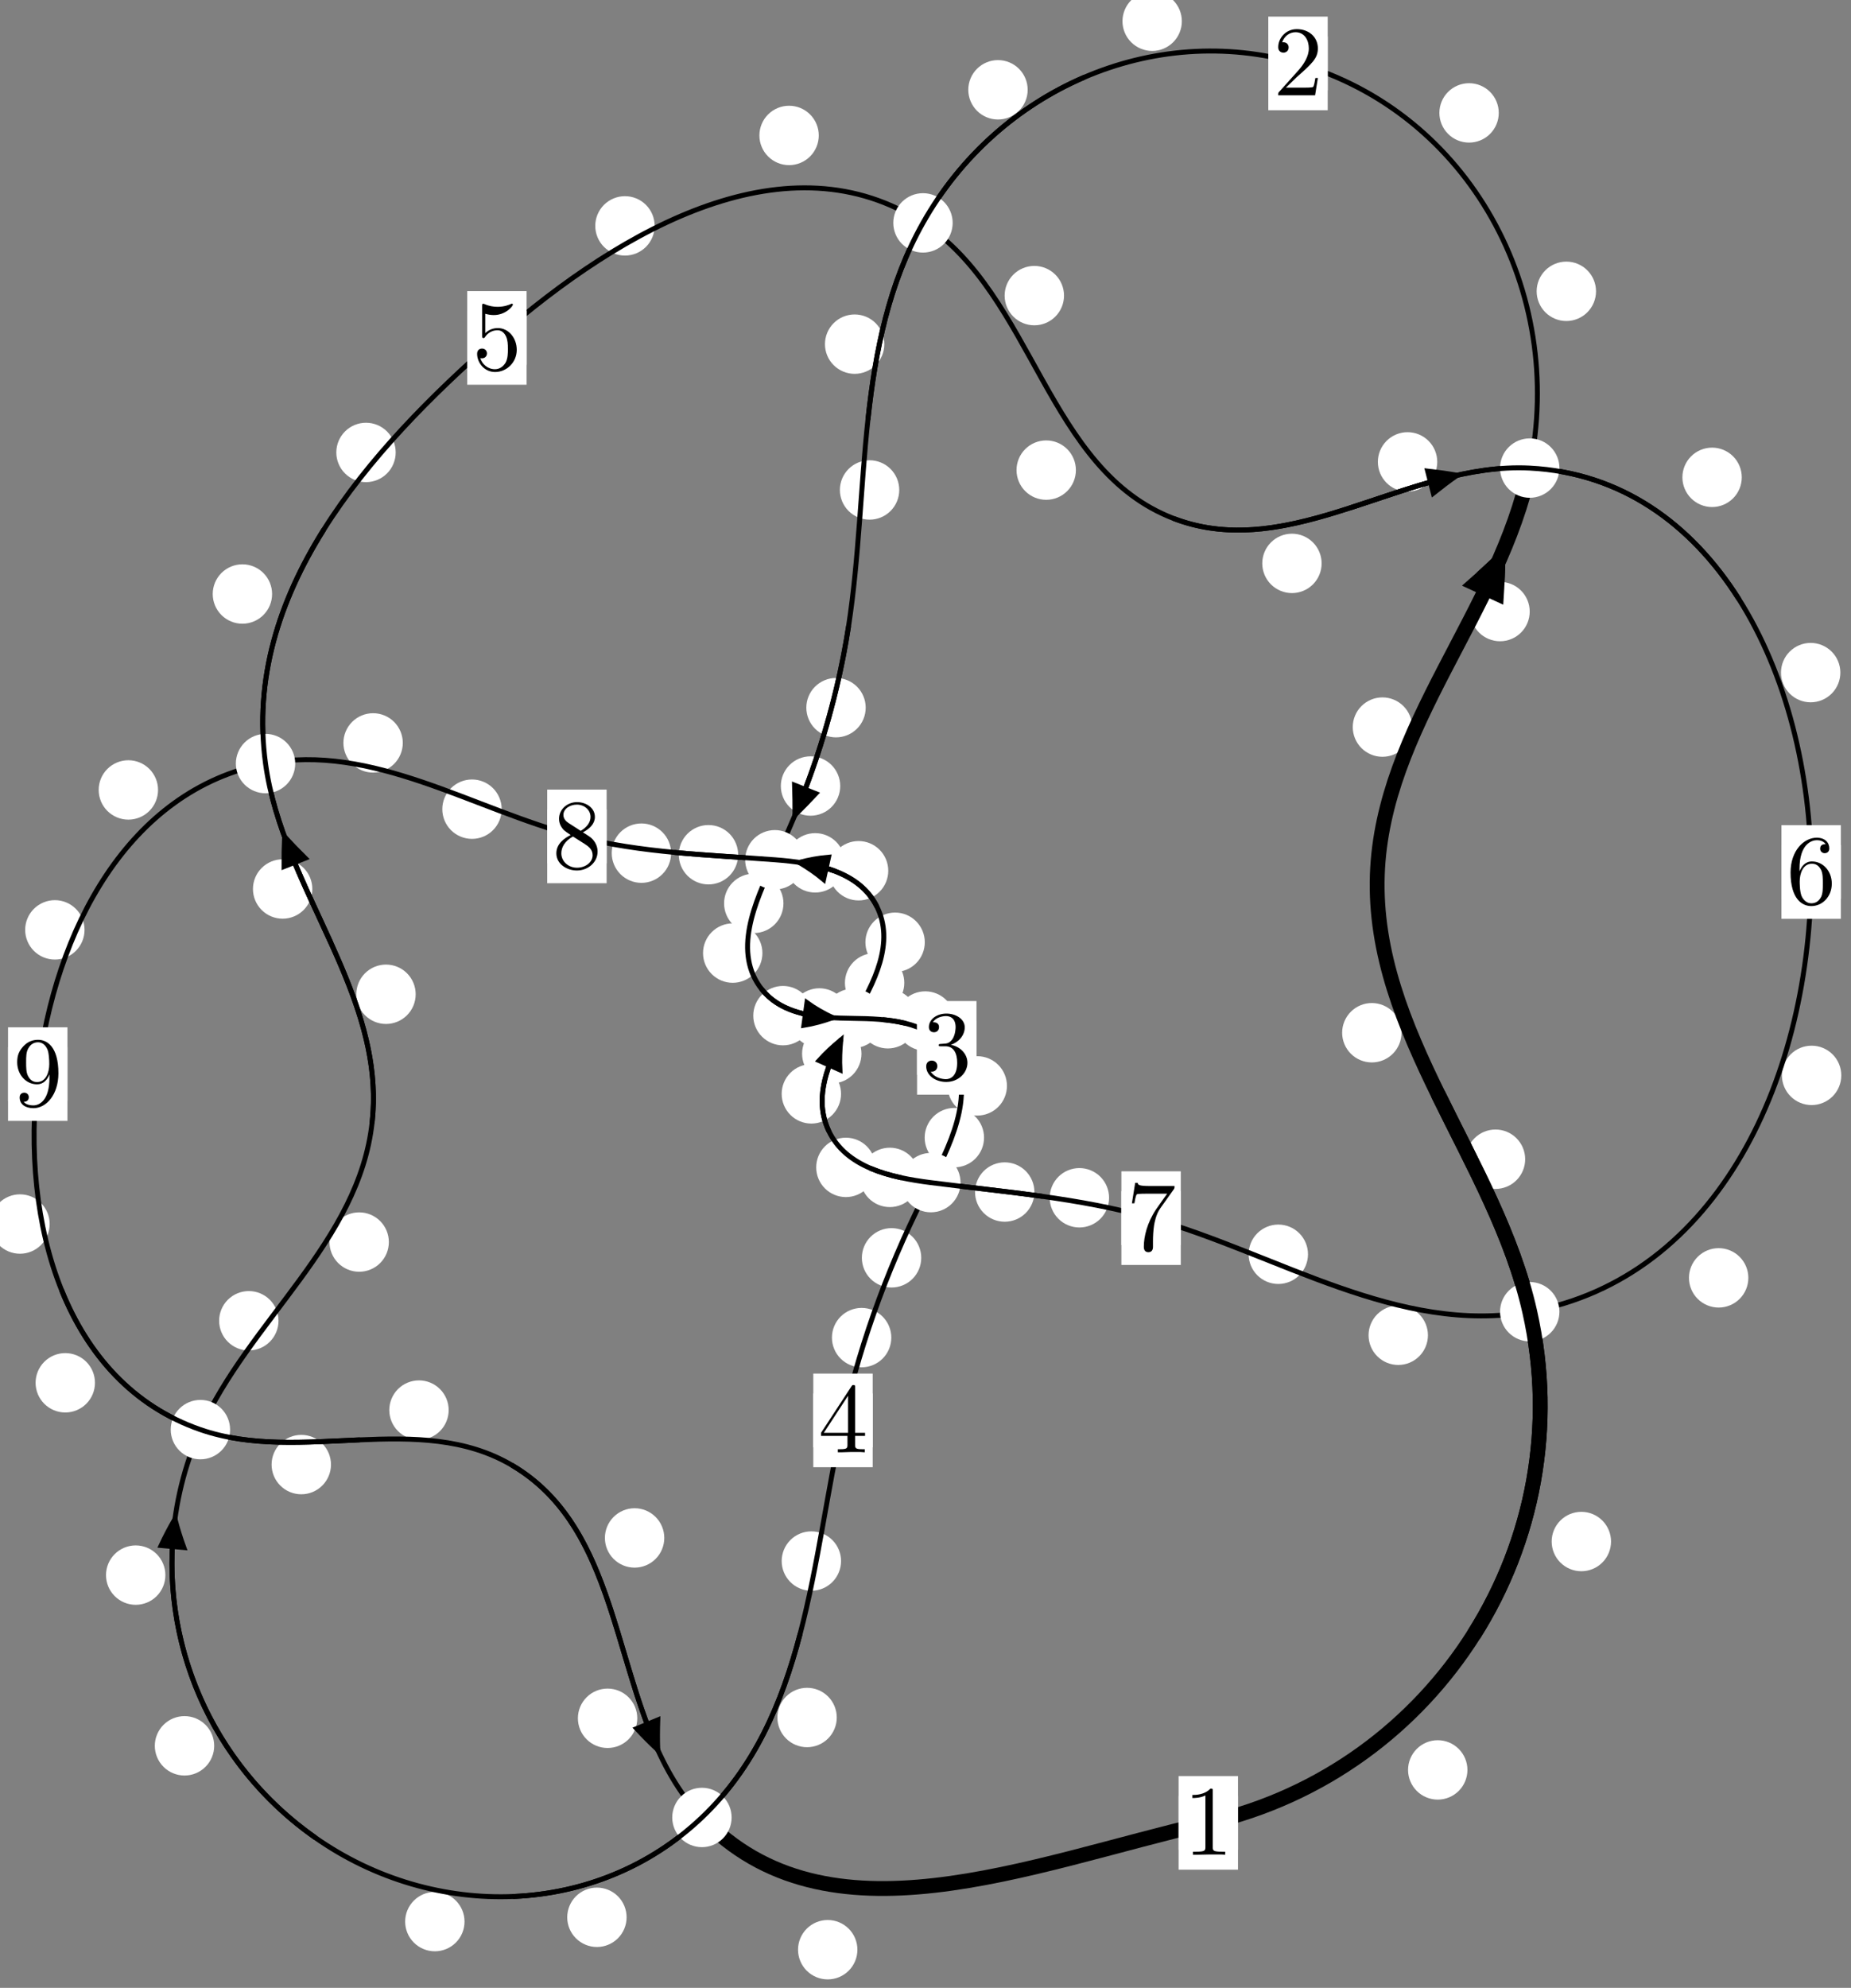 <?xml version="1.0"?>
<!-- Created by MetaPost 1.999 on 2021.07.06:0001 -->
<svg version="1.1" xmlns="http://www.w3.org/2000/svg" xmlns:xlink="http://www.w3.org/1999/xlink" width="186.342" height="200.044" viewBox="0 0 186.342 200.044">
<rect x="0" y="0" width="186.342" height="200.044" fill="#808080" stroke="none"/>
<!-- Original BoundingBox: -154.977203 -67.191620 31.365128 132.851944 -->
  <defs>
    <g transform="scale(0.01,0.01)" id="GLYPHcmr10_49">
      <path style="fill-rule: evenodd;" d="M294 -640C294 -664,294 -666,271 -666C209 -602,121 -602,89 -602L89 -571C109 -571,168 -571,220 -597L220 -79C220 -43,217 -31,127 -31L95 -31L95 -0L257 -0L130 -3L217 -3L257 -3L297 -3L384 -3L419 -0L419 -31L387 -31C297 -31,294 -42,294 -79"></path>
    </g>
    <g transform="scale(0.01,0.01)" id="GLYPHcmr10_50">
      <path style="fill-rule: evenodd;" d="M127 -77L233 -180C389 -318,449 -372,449 -472C449 -586,359 -666,237 -666C124 -666,50 -574,50 -485C50 -429,100 -429,103 -429C120 -429,155 -441,155 -482C155 -508,137 -534,102 -534C94 -534,92 -534,89 -533C112 -598,166 -635,224 -635C315 -635,358 -554,358 -472C358 -392,308 -313,253 -251L61 -37C50 -26,50 -24,50 -0L421 -0L449 -174L424 -174C419 -144,412 -100,402 -85C395 -77,329 -77,307 -77"></path>
    </g>
    <g transform="scale(0.01,0.01)" id="GLYPHcmr10_51">
      <path style="fill-rule: evenodd;" d="M290 -352C372 -379,430 -449,430 -528C430 -610,342 -666,246 -666C145 -666,69 -606,69 -530C69 -497,91 -478,120 -478C151 -478,171 -500,171 -529C171 -579,124 -579,109 -579C140 -628,206 -641,242 -641C283 -641,338 -619,338 -529C338 -517,336 -459,310 -415C280 -367,246 -364,221 -363C213 -362,189 -360,182 -360C174 -359,167 -358,167 -348C167 -337,174 -337,191 -337L235 -337C317 -337,354 -269,354 -171C354 -35,285 -6,241 -6C198 -6,123 -23,88 -82C123 -77,154 -99,154 -137C154 -173,127 -193,98 -193C74 -193,42 -179,42 -135C42 -44,135 22,244 22C366 22,457 -69,457 -171C457 -253,394 -331,290 -352"></path>
    </g>
    <g transform="scale(0.01,0.01)" id="GLYPHcmr10_52">
      <path style="fill-rule: evenodd;" d="M294 -165L294 -78C294 -42,292 -31,218 -31L197 -31L197 -0L332 -0L238 -3L290 -3L332 -3L374 -3L427 -3L468 -0L468 -31L447 -31C373 -31,371 -42,371 -78L371 -165L471 -165L471 -196L371 -196L371 -651C371 -671,371 -677,355 -677C346 -677,343 -677,335 -665L28 -196L28 -165M300 -196L56 -196L300 -569"></path>
    </g>
    <g transform="scale(0.01,0.01)" id="GLYPHcmr10_53">
      <path style="fill-rule: evenodd;" d="M449 -201C449 -320,367 -420,259 -420C211 -420,168 -404,132 -369L132 -564C152 -558,185 -551,217 -551C340 -551,410 -642,410 -655C410 -661,407 -666,400 -666C399 -666,397 -666,392 -663C372 -654,323 -634,256 -634C216 -634,170 -641,123 -662C115 -665,113 -665,111 -665C101 -665,101 -657,101 -641L101 -345C101 -327,101 -319,115 -319C122 -319,124 -322,128 -328C139 -344,176 -398,257 -398C309 -398,334 -352,342 -334C358 -297,360 -258,360 -208C360 -173,360 -113,336 -71C312 -32,275 -6,229 -6C156 -6,99 -59,82 -118C85 -117,88 -116,99 -116C132 -116,149 -141,149 -165C149 -189,132 -214,99 -214C85 -214,50 -207,50 -161C50 -75,119 22,231 22C347 22,449 -74,449 -201"></path>
    </g>
    <g transform="scale(0.01,0.01)" id="GLYPHcmr10_54">
      <path style="fill-rule: evenodd;" d="M132 -328L132 -352C132 -605,256 -641,307 -641C331 -641,373 -635,395 -601C380 -601,340 -601,340 -556C340 -525,364 -510,386 -510C402 -510,432 -519,432 -558C432 -618,388 -666,305 -666C177 -666,42 -537,42 -316C42 -49,158 22,251 22C362 22,457 -72,457 -204C457 -331,368 -427,257 -427C189 -427,152 -376,132 -328M251 -6C188 -6,158 -66,152 -81C134 -128,134 -208,134 -226C134 -304,166 -404,256 -404C272 -404,318 -404,349 -342C367 -305,367 -254,367 -205C367 -157,367 -107,350 -71C320 -11,274 -6,251 -6"></path>
    </g>
    <g transform="scale(0.01,0.01)" id="GLYPHcmr10_55">
      <path style="fill-rule: evenodd;" d="M476 -609C485 -621,485 -623,485 -644L242 -644C120 -644,118 -657,114 -676L89 -676L56 -470L81 -470C84 -486,93 -549,106 -561C113 -567,191 -567,204 -567L411 -567C400 -551,321 -442,299 -409C209 -274,176 -135,176 -33C176 -23,176 22,222 22C268 22,268 -23,268 -33L268 -84C268 -139,271 -194,279 -248C283 -271,297 -357,341 -419"></path>
    </g>
    <g transform="scale(0.01,0.01)" id="GLYPHcmr10_56">
      <path style="fill-rule: evenodd;" d="M163 -457C117 -487,113 -521,113 -538C113 -599,178 -641,249 -641C322 -641,386 -589,386 -517C386 -460,347 -412,287 -377M309 -362C381 -399,430 -451,430 -517C430 -609,341 -666,250 -666C150 -666,69 -592,69 -499C69 -481,71 -436,113 -389C124 -377,161 -352,186 -335C128 -306,42 -250,42 -151C42 -45,144 22,249 22C362 22,457 -61,457 -168C457 -204,446 -249,408 -291C389 -312,373 -322,309 -362M209 -320L332 -242C360 -223,407 -193,407 -132C407 -58,332 -6,250 -6C164 -6,92 -68,92 -151C92 -209,124 -273,209 -320"></path>
    </g>
    <g transform="scale(0.01,0.01)" id="GLYPHcmr10_57">
      <path style="fill-rule: evenodd;" d="M367 -318L367 -286C367 -52,263 -6,205 -6C188 -6,134 -8,107 -42C151 -42,159 -71,159 -88C159 -119,135 -134,113 -134C97 -134,67 -125,67 -86C67 -19,121 22,206 22C335 22,457 -114,457 -329C457 -598,342 -666,253 -666C198 -666,149 -648,106 -603C65 -558,42 -516,42 -441C42 -316,130 -218,242 -218C303 -218,344 -260,367 -318M243 -241C227 -241,181 -241,150 -304C132 -341,132 -391,132 -440C132 -494,132 -541,153 -578C180 -628,218 -641,253 -641C299 -641,332 -607,349 -562C361 -530,365 -467,365 -421C365 -338,331 -241,243 -241"></path>
    </g>
  </defs>
  <path d="M147.728 178.111C147.728 177.318,147.413 176.558,146.852 175.997C146.292 175.437,145.532 175.122,144.739 175.122C143.946 175.122,143.186 175.437,142.626 175.997C142.065 176.558,141.75 177.318,141.75 178.111C141.75 178.903,142.065 179.663,142.626 180.224C143.186 180.784,143.946 181.099,144.739 181.099C145.532 181.099,146.292 180.784,146.852 180.224C147.413 179.663,147.728 178.903,147.728 178.111Z" style="fill: rgb(100%,100%,100%);stroke: none;"></path>
  <path d="M124.63 183.439C124.63 182.647,124.315 181.887,123.754 181.326C123.194 180.766,122.434 180.451,121.641 180.451C120.848 180.451,120.088 180.766,119.528 181.326C118.967 181.887,118.652 182.647,118.652 183.439C118.652 184.232,118.967 184.992,119.528 185.553C120.088 186.113,120.848 186.428,121.641 186.428C122.434 186.428,123.194 186.113,123.754 185.553C124.315 184.992,124.63 184.232,124.63 183.439Z" style="fill: rgb(100%,100%,100%);stroke: none;"></path>
  <path d="M153.541 116.655C153.541 115.863,153.226 115.102,152.665 114.542C152.105 113.981,151.345 113.667,150.552 113.667C149.759 113.667,148.999 113.981,148.439 114.542C147.878 115.102,147.563 115.863,147.563 116.655C147.563 117.448,147.878 118.208,148.439 118.769C148.999 119.329,149.759 119.644,150.552 119.644C151.345 119.644,152.105 119.329,152.665 118.769C153.226 118.208,153.541 117.448,153.541 116.655Z" style="fill: rgb(100%,100%,100%);stroke: none;"></path>
  <path d="M162.185 155.128C162.185 154.335,161.87 153.575,161.31 153.015C160.749 152.454,159.989 152.139,159.197 152.139C158.404 152.139,157.644 152.454,157.083 153.015C156.523 153.575,156.208 154.335,156.208 155.128C156.208 155.921,156.523 156.681,157.083 157.241C157.644 157.802,158.404 158.117,159.197 158.117C159.989 158.117,160.749 157.802,161.31 157.241C161.87 156.681,162.185 155.921,162.185 155.128Z" style="fill: rgb(100%,100%,100%);stroke: none;"></path>
  <path d="M142.16 73.168C142.16 72.376,141.845 71.616,141.285 71.055C140.724 70.495,139.964 70.18,139.171 70.18C138.379 70.18,137.619 70.495,137.058 71.055C136.498 71.616,136.183 72.376,136.183 73.168C136.183 73.961,136.498 74.721,137.058 75.282C137.619 75.842,138.379 76.157,139.171 76.157C139.964 76.157,140.724 75.842,141.285 75.282C141.845 74.721,142.16 73.961,142.16 73.168Z" style="fill: rgb(100%,100%,100%);stroke: none;"></path>
  <path d="M141.093 103.926C141.093 103.134,140.778 102.374,140.217 101.813C139.657 101.253,138.897 100.938,138.104 100.938C137.311 100.938,136.551 101.253,135.991 101.813C135.43 102.374,135.115 103.134,135.115 103.926C135.115 104.719,135.43 105.479,135.991 106.04C136.551 106.6,137.311 106.915,138.104 106.915C138.897 106.915,139.657 106.6,140.217 106.04C140.778 105.479,141.093 104.719,141.093 103.926Z" style="fill: rgb(100%,100%,100%);stroke: none;"></path>
  <path d="M160.673 29.316C160.673 28.523,160.358 27.763,159.798 27.203C159.238 26.642,158.477 26.327,157.685 26.327C156.892 26.327,156.132 26.642,155.571 27.203C155.011 27.763,154.696 28.523,154.696 29.316C154.696 30.109,155.011 30.869,155.571 31.429C156.132 31.99,156.892 32.305,157.685 32.305C158.477 32.305,159.238 31.99,159.798 31.429C160.358 30.869,160.673 30.109,160.673 29.316Z" style="fill: rgb(100%,100%,100%);stroke: none;"></path>
  <path d="M153.998 61.542C153.998 60.749,153.683 59.989,153.123 59.429C152.562 58.868,151.802 58.553,151.009 58.553C150.217 58.553,149.456 58.868,148.896 59.429C148.336 59.989,148.021 60.749,148.021 61.542C148.021 62.335,148.336 63.095,148.896 63.655C149.456 64.216,150.217 64.531,151.009 64.531C151.802 64.531,152.562 64.216,153.123 63.655C153.683 63.095,153.998 62.335,153.998 61.542Z" style="fill: rgb(100%,100%,100%);stroke: none;"></path>
  <path d="M118.978 2.137C118.978 1.344,118.663 0.584,118.103 0.023C117.542 -0.537,116.782 -0.852,115.989 -0.852C115.197 -0.852,114.437 -0.537,113.876 0.023C113.316 0.584,113.001 1.344,113.001 2.137C113.001 2.929,113.316 3.69,113.876 4.25C114.437 4.811,115.197 5.126,115.989 5.126C116.782 5.126,117.542 4.811,118.103 4.25C118.663 3.69,118.978 2.929,118.978 2.137Z" style="fill: rgb(100%,100%,100%);stroke: none;"></path>
  <path d="M150.882 11.362C150.882 10.569,150.567 9.809,150.006 9.248C149.446 8.688,148.686 8.373,147.893 8.373C147.1 8.373,146.34 8.688,145.78 9.248C145.219 9.809,144.904 10.569,144.904 11.362C144.904 12.154,145.219 12.915,145.78 13.475C146.34 14.036,147.1 14.35,147.893 14.35C148.686 14.35,149.446 14.036,150.006 13.475C150.567 12.915,150.882 12.154,150.882 11.362Z" style="fill: rgb(100%,100%,100%);stroke: none;"></path>
  <path d="M89.027 34.633C89.027 33.84,88.712 33.08,88.151 32.519C87.591 31.959,86.831 31.644,86.038 31.644C85.245 31.644,84.485 31.959,83.925 32.519C83.364 33.08,83.049 33.84,83.049 34.633C83.049 35.425,83.364 36.186,83.925 36.746C84.485 37.306,85.245 37.621,86.038 37.621C86.831 37.621,87.591 37.306,88.151 36.746C88.712 36.186,89.027 35.425,89.027 34.633Z" style="fill: rgb(100%,100%,100%);stroke: none;"></path>
  <path d="M103.457 9.037C103.457 8.244,103.142 7.484,102.581 6.923C102.021 6.363,101.261 6.048,100.468 6.048C99.675 6.048,98.915 6.363,98.355 6.923C97.794 7.484,97.479 8.244,97.479 9.037C97.479 9.829,97.794 10.589,98.355 11.15C98.915 11.71,99.675 12.025,100.468 12.025C101.261 12.025,102.021 11.71,102.581 11.15C103.142 10.589,103.457 9.829,103.457 9.037Z" style="fill: rgb(100%,100%,100%);stroke: none;"></path>
  <path d="M87.151 71.215C87.151 70.422,86.836 69.662,86.276 69.102C85.715 68.541,84.955 68.226,84.163 68.226C83.37 68.226,82.61 68.541,82.049 69.102C81.489 69.662,81.174 70.422,81.174 71.215C81.174 72.008,81.489 72.768,82.049 73.328C82.61 73.889,83.37 74.204,84.163 74.204C84.955 74.204,85.715 73.889,86.276 73.328C86.836 72.768,87.151 72.008,87.151 71.215Z" style="fill: rgb(100%,100%,100%);stroke: none;"></path>
  <path d="M90.529 49.306C90.529 48.514,90.214 47.754,89.654 47.193C89.093 46.633,88.333 46.318,87.54 46.318C86.747 46.318,85.987 46.633,85.427 47.193C84.866 47.754,84.551 48.514,84.551 49.306C84.551 50.099,84.866 50.859,85.427 51.42C85.987 51.98,86.747 52.295,87.54 52.295C88.333 52.295,89.093 51.98,89.654 51.42C90.214 50.859,90.529 50.099,90.529 49.306Z" style="fill: rgb(100%,100%,100%);stroke: none;"></path>
  <path d="M78.871 90.909C78.871 90.116,78.556 89.356,77.996 88.795C77.435 88.235,76.675 87.92,75.882 87.92C75.09 87.92,74.33 88.235,73.769 88.795C73.209 89.356,72.894 90.116,72.894 90.909C72.894 91.701,73.209 92.462,73.769 93.022C74.33 93.583,75.09 93.898,75.882 93.898C76.675 93.898,77.435 93.583,77.996 93.022C78.556 92.462,78.871 91.701,78.871 90.909Z" style="fill: rgb(100%,100%,100%);stroke: none;"></path>
  <path d="M84.585 79.099C84.585 78.307,84.27 77.546,83.71 76.986C83.149 76.425,82.389 76.111,81.596 76.111C80.804 76.111,80.043 76.425,79.483 76.986C78.923 77.546,78.608 78.307,78.608 79.099C78.608 79.892,78.923 80.652,79.483 81.213C80.043 81.773,80.804 82.088,81.596 82.088C82.389 82.088,83.149 81.773,83.71 81.213C84.27 80.652,84.585 79.892,84.585 79.099Z" style="fill: rgb(100%,100%,100%);stroke: none;"></path>
  <path d="M81.811 102.206C81.811 101.414,81.496 100.654,80.935 100.093C80.375 99.533,79.615 99.218,78.822 99.218C78.029 99.218,77.269 99.533,76.709 100.093C76.148 100.654,75.833 101.414,75.833 102.206C75.833 102.999,76.148 103.759,76.709 104.32C77.269 104.88,78.029 105.195,78.822 105.195C79.615 105.195,80.375 104.88,80.935 104.32C81.496 103.759,81.811 102.999,81.811 102.206Z" style="fill: rgb(100%,100%,100%);stroke: none;"></path>
  <path d="M76.753 95.912C76.753 95.12,76.438 94.359,75.877 93.799C75.317 93.238,74.557 92.923,73.764 92.923C72.971 92.923,72.211 93.238,71.651 93.799C71.09 94.359,70.775 95.12,70.775 95.912C70.775 96.705,71.09 97.465,71.651 98.026C72.211 98.586,72.971 98.901,73.764 98.901C74.557 98.901,75.317 98.586,75.877 98.026C76.438 97.465,76.753 96.705,76.753 95.912Z" style="fill: rgb(100%,100%,100%);stroke: none;"></path>
  <path d="M92.369 102.52C92.369 101.727,92.054 100.967,91.493 100.407C90.933 99.846,90.173 99.531,89.38 99.531C88.587 99.531,87.827 99.846,87.267 100.407C86.706 100.967,86.391 101.727,86.391 102.52C86.391 103.313,86.706 104.073,87.267 104.633C87.827 105.194,88.587 105.509,89.38 105.509C90.173 105.509,90.933 105.194,91.493 104.633C92.054 104.073,92.369 103.313,92.369 102.52Z" style="fill: rgb(100%,100%,100%);stroke: none;"></path>
  <path d="M85.474 102.441C85.474 101.648,85.159 100.888,84.599 100.328C84.038 99.767,83.278 99.452,82.486 99.452C81.693 99.452,80.933 99.767,80.372 100.328C79.812 100.888,79.497 101.648,79.497 102.441C79.497 103.234,79.812 103.994,80.372 104.554C80.933 105.115,81.693 105.43,82.486 105.43C83.278 105.43,84.038 105.115,84.599 104.554C85.159 103.994,85.474 103.234,85.474 102.441Z" style="fill: rgb(100%,100%,100%);stroke: none;"></path>
  <path d="M101.371 109.274C101.371 108.482,101.056 107.722,100.495 107.161C99.935 106.601,99.175 106.286,98.382 106.286C97.589 106.286,96.829 106.601,96.269 107.161C95.708 107.722,95.393 108.482,95.393 109.274C95.393 110.067,95.708 110.827,96.269 111.388C96.829 111.948,97.589 112.263,98.382 112.263C99.175 112.263,99.935 111.948,100.495 111.388C101.056 110.827,101.371 110.067,101.371 109.274Z" style="fill: rgb(100%,100%,100%);stroke: none;"></path>
  <path d="M96.135 102.748C96.135 101.955,95.82 101.195,95.259 100.634C94.699 100.074,93.939 99.759,93.146 99.759C92.353 99.759,91.593 100.074,91.033 100.634C90.472 101.195,90.157 101.955,90.157 102.748C90.157 103.54,90.472 104.301,91.033 104.861C91.593 105.422,92.353 105.736,93.146 105.736C93.939 105.736,94.699 105.422,95.259 104.861C95.82 104.301,96.135 103.54,96.135 102.748Z" style="fill: rgb(100%,100%,100%);stroke: none;"></path>
  <path d="M92.742 126.577C92.742 125.785,92.427 125.024,91.867 124.464C91.307 123.903,90.546 123.589,89.754 123.589C88.961 123.589,88.201 123.903,87.64 124.464C87.08 125.024,86.765 125.785,86.765 126.577C86.765 127.37,87.08 128.13,87.64 128.691C88.201 129.251,88.961 129.566,89.754 129.566C90.546 129.566,91.307 129.251,91.867 128.691C92.427 128.13,92.742 127.37,92.742 126.577Z" style="fill: rgb(100%,100%,100%);stroke: none;"></path>
  <path d="M99.065 114.483C99.065 113.69,98.75 112.93,98.19 112.369C97.63 111.809,96.869 111.494,96.077 111.494C95.284 111.494,94.524 111.809,93.963 112.369C93.403 112.93,93.088 113.69,93.088 114.483C93.088 115.275,93.403 116.036,93.963 116.596C94.524 117.157,95.284 117.471,96.077 117.471C96.869 117.471,97.63 117.157,98.19 116.596C98.75 116.036,99.065 115.275,99.065 114.483Z" style="fill: rgb(100%,100%,100%);stroke: none;"></path>
  <path d="M84.67 157.093C84.67 156.3,84.355 155.54,83.794 154.979C83.234 154.419,82.474 154.104,81.681 154.104C80.888 154.104,80.128 154.419,79.568 154.979C79.007 155.54,78.692 156.3,78.692 157.093C78.692 157.885,79.007 158.645,79.568 159.206C80.128 159.766,80.888 160.081,81.681 160.081C82.474 160.081,83.234 159.766,83.794 159.206C84.355 158.645,84.67 157.885,84.67 157.093Z" style="fill: rgb(100%,100%,100%);stroke: none;"></path>
  <path d="M89.729 134.606C89.729 133.814,89.414 133.053,88.854 132.493C88.293 131.932,87.533 131.618,86.74 131.618C85.948 131.618,85.187 131.932,84.627 132.493C84.067 133.053,83.752 133.814,83.752 134.606C83.752 135.399,84.067 136.159,84.627 136.72C85.187 137.28,85.948 137.595,86.74 137.595C87.533 137.595,88.293 137.28,88.854 136.72C89.414 136.159,89.729 135.399,89.729 134.606Z" style="fill: rgb(100%,100%,100%);stroke: none;"></path>
  <path d="M63.081 192.942C63.081 192.149,62.766 191.389,62.206 190.828C61.645 190.268,60.885 189.953,60.092 189.953C59.3 189.953,58.539 190.268,57.979 190.828C57.418 191.389,57.103 192.149,57.103 192.942C57.103 193.734,57.418 194.495,57.979 195.055C58.539 195.616,59.3 195.931,60.092 195.931C60.885 195.931,61.645 195.616,62.206 195.055C62.766 194.495,63.081 193.734,63.081 192.942Z" style="fill: rgb(100%,100%,100%);stroke: none;"></path>
  <path d="M84.238 172.837C84.238 172.044,83.923 171.284,83.363 170.723C82.802 170.163,82.042 169.848,81.249 169.848C80.457 169.848,79.697 170.163,79.136 170.723C78.576 171.284,78.261 172.044,78.261 172.837C78.261 173.629,78.576 174.389,79.136 174.95C79.697 175.51,80.457 175.825,81.249 175.825C82.042 175.825,82.802 175.51,83.363 174.95C83.923 174.389,84.238 173.629,84.238 172.837Z" style="fill: rgb(100%,100%,100%);stroke: none;"></path>
  <path d="M21.563 175.686C21.563 174.893,21.248 174.133,20.687 173.573C20.127 173.012,19.367 172.697,18.574 172.697C17.781 172.697,17.021 173.012,16.461 173.573C15.9 174.133,15.585 174.893,15.585 175.686C15.585 176.479,15.9 177.239,16.461 177.799C17.021 178.36,17.781 178.675,18.574 178.675C19.367 178.675,20.127 178.36,20.687 177.799C21.248 177.239,21.563 176.479,21.563 175.686Z" style="fill: rgb(100%,100%,100%);stroke: none;"></path>
  <path d="M46.765 193.375C46.765 192.582,46.45 191.822,45.889 191.261C45.329 190.701,44.569 190.386,43.776 190.386C42.983 190.386,42.223 190.701,41.663 191.261C41.102 191.822,40.787 192.582,40.787 193.375C40.787 194.167,41.102 194.927,41.663 195.488C42.223 196.048,42.983 196.363,43.776 196.363C44.569 196.363,45.329 196.048,45.889 195.488C46.45 194.927,46.765 194.167,46.765 193.375Z" style="fill: rgb(100%,100%,100%);stroke: none;"></path>
  <path d="M28.038 132.911C28.038 132.119,27.723 131.359,27.162 130.798C26.602 130.238,25.842 129.923,25.049 129.923C24.256 129.923,23.496 130.238,22.936 130.798C22.375 131.359,22.06 132.119,22.06 132.911C22.06 133.704,22.375 134.464,22.936 135.025C23.496 135.585,24.256 135.9,25.049 135.9C25.842 135.9,26.602 135.585,27.162 135.025C27.723 134.464,28.038 133.704,28.038 132.911Z" style="fill: rgb(100%,100%,100%);stroke: none;"></path>
  <path d="M16.649 158.507C16.649 157.714,16.334 156.954,15.774 156.394C15.213 155.833,14.453 155.518,13.66 155.518C12.868 155.518,12.108 155.833,11.547 156.394C10.987 156.954,10.672 157.714,10.672 158.507C10.672 159.3,10.987 160.06,11.547 160.62C12.108 161.181,12.868 161.496,13.66 161.496C14.453 161.496,15.213 161.181,15.774 160.62C16.334 160.06,16.649 159.3,16.649 158.507Z" style="fill: rgb(100%,100%,100%);stroke: none;"></path>
  <path d="M41.847 100.055C41.847 99.263,41.532 98.503,40.972 97.942C40.411 97.382,39.651 97.067,38.859 97.067C38.066 97.067,37.306 97.382,36.745 97.942C36.185 98.503,35.87 99.263,35.87 100.055C35.87 100.848,36.185 101.608,36.745 102.169C37.306 102.729,38.066 103.044,38.859 103.044C39.651 103.044,40.411 102.729,40.972 102.169C41.532 101.608,41.847 100.848,41.847 100.055Z" style="fill: rgb(100%,100%,100%);stroke: none;"></path>
  <path d="M39.147 124.991C39.147 124.199,38.832 123.438,38.271 122.878C37.711 122.318,36.951 122.003,36.158 122.003C35.365 122.003,34.605 122.318,34.045 122.878C33.484 123.438,33.169 124.199,33.169 124.991C33.169 125.784,33.484 126.544,34.045 127.105C34.605 127.665,35.365 127.98,36.158 127.98C36.951 127.98,37.711 127.665,38.271 127.105C38.832 126.544,39.147 125.784,39.147 124.991Z" style="fill: rgb(100%,100%,100%);stroke: none;"></path>
  <path d="M27.392 59.777C27.392 58.985,27.077 58.225,26.517 57.664C25.956 57.104,25.196 56.789,24.403 56.789C23.611 56.789,22.85 57.104,22.29 57.664C21.73 58.225,21.415 58.985,21.415 59.777C21.415 60.57,21.73 61.33,22.29 61.891C22.85 62.451,23.611 62.766,24.403 62.766C25.196 62.766,25.956 62.451,26.517 61.891C27.077 61.33,27.392 60.57,27.392 59.777Z" style="fill: rgb(100%,100%,100%);stroke: none;"></path>
  <path d="M31.442 89.461C31.442 88.668,31.127 87.908,30.567 87.348C30.006 86.787,29.246 86.472,28.453 86.472C27.661 86.472,26.901 86.787,26.34 87.348C25.78 87.908,25.465 88.668,25.465 89.461C25.465 90.254,25.78 91.014,26.34 91.574C26.901 92.135,27.661 92.45,28.453 92.45C29.246 92.45,30.006 92.135,30.567 91.574C31.127 91.014,31.442 90.254,31.442 89.461Z" style="fill: rgb(100%,100%,100%);stroke: none;"></path>
  <path d="M65.904 22.73C65.904 21.938,65.589 21.178,65.028 20.617C64.468 20.057,63.707 19.742,62.915 19.742C62.122 19.742,61.362 20.057,60.801 20.617C60.241 21.178,59.926 21.938,59.926 22.73C59.926 23.523,60.241 24.283,60.801 24.844C61.362 25.404,62.122 25.719,62.915 25.719C63.707 25.719,64.468 25.404,65.028 24.844C65.589 24.283,65.904 23.523,65.904 22.73Z" style="fill: rgb(100%,100%,100%);stroke: none;"></path>
  <path d="M39.835 45.531C39.835 44.738,39.52 43.978,38.959 43.417C38.399 42.857,37.639 42.542,36.846 42.542C36.053 42.542,35.293 42.857,34.733 43.417C34.172 43.978,33.857 44.738,33.857 45.531C33.857 46.323,34.172 47.084,34.733 47.644C35.293 48.204,36.053 48.519,36.846 48.519C37.639 48.519,38.399 48.204,38.959 47.644C39.52 47.084,39.835 46.323,39.835 45.531Z" style="fill: rgb(100%,100%,100%);stroke: none;"></path>
  <path d="M107.116 29.748C107.116 28.956,106.801 28.196,106.24 27.635C105.68 27.075,104.92 26.76,104.127 26.76C103.334 26.76,102.574 27.075,102.014 27.635C101.453 28.196,101.138 28.956,101.138 29.748C101.138 30.541,101.453 31.301,102.014 31.862C102.574 32.422,103.334 32.737,104.127 32.737C104.92 32.737,105.68 32.422,106.24 31.862C106.801 31.301,107.116 30.541,107.116 29.748Z" style="fill: rgb(100%,100%,100%);stroke: none;"></path>
  <path d="M82.427 13.63C82.427 12.837,82.112 12.077,81.551 11.517C80.991 10.956,80.231 10.641,79.438 10.641C78.645 10.641,77.885 10.956,77.325 11.517C76.764 12.077,76.449 12.837,76.449 13.63C76.449 14.423,76.764 15.183,77.325 15.743C77.885 16.304,78.645 16.619,79.438 16.619C80.231 16.619,80.991 16.304,81.551 15.743C82.112 15.183,82.427 14.423,82.427 13.63Z" style="fill: rgb(100%,100%,100%);stroke: none;"></path>
  <path d="M133.05 56.696C133.05 55.903,132.735 55.143,132.175 54.582C131.614 54.022,130.854 53.707,130.062 53.707C129.269 53.707,128.509 54.022,127.948 54.582C127.388 55.143,127.073 55.903,127.073 56.696C127.073 57.488,127.388 58.248,127.948 58.809C128.509 59.369,129.269 59.684,130.062 59.684C130.854 59.684,131.614 59.369,132.175 58.809C132.735 58.248,133.05 57.488,133.05 56.696Z" style="fill: rgb(100%,100%,100%);stroke: none;"></path>
  <path d="M108.311 47.309C108.311 46.516,107.997 45.756,107.436 45.196C106.876 44.635,106.115 44.32,105.323 44.32C104.53 44.32,103.77 44.635,103.209 45.196C102.649 45.756,102.334 46.516,102.334 47.309C102.334 48.102,102.649 48.862,103.209 49.422C103.77 49.983,104.53 50.298,105.323 50.298C106.115 50.298,106.876 49.983,107.436 49.422C107.997 48.862,108.311 48.102,108.311 47.309Z" style="fill: rgb(100%,100%,100%);stroke: none;"></path>
  <path d="M175.346 48.035C175.346 47.242,175.032 46.482,174.471 45.921C173.911 45.361,173.15 45.046,172.358 45.046C171.565 45.046,170.805 45.361,170.244 45.921C169.684 46.482,169.369 47.242,169.369 48.035C169.369 48.827,169.684 49.588,170.244 50.148C170.805 50.709,171.565 51.024,172.358 51.024C173.15 51.024,173.911 50.709,174.471 50.148C175.032 49.588,175.346 48.827,175.346 48.035Z" style="fill: rgb(100%,100%,100%);stroke: none;"></path>
  <path d="M144.689 46.481C144.689 45.688,144.374 44.928,143.813 44.368C143.253 43.807,142.493 43.492,141.7 43.492C140.907 43.492,140.147 43.807,139.587 44.368C139.026 44.928,138.711 45.688,138.711 46.481C138.711 47.274,139.026 48.034,139.587 48.594C140.147 49.155,140.907 49.47,141.7 49.47C142.493 49.47,143.253 49.155,143.813 48.594C144.374 48.034,144.689 47.274,144.689 46.481Z" style="fill: rgb(100%,100%,100%);stroke: none;"></path>
  <path d="M185.365 108.218C185.365 107.425,185.05 106.665,184.49 106.104C183.929 105.544,183.169 105.229,182.376 105.229C181.584 105.229,180.824 105.544,180.263 106.104C179.703 106.665,179.388 107.425,179.388 108.218C179.388 109.01,179.703 109.77,180.263 110.331C180.824 110.891,181.584 111.206,182.376 111.206C183.169 111.206,183.929 110.891,184.49 110.331C185.05 109.77,185.365 109.01,185.365 108.218Z" style="fill: rgb(100%,100%,100%);stroke: none;"></path>
  <path d="M185.27 67.686C185.27 66.893,184.955 66.133,184.395 65.573C183.834 65.012,183.074 64.697,182.281 64.697C181.489 64.697,180.729 65.012,180.168 65.573C179.608 66.133,179.293 66.893,179.293 67.686C179.293 68.479,179.608 69.239,180.168 69.799C180.729 70.36,181.489 70.675,182.281 70.675C183.074 70.675,183.834 70.36,184.395 69.799C184.955 69.239,185.27 68.479,185.27 67.686Z" style="fill: rgb(100%,100%,100%);stroke: none;"></path>
  <path d="M143.752 134.371C143.752 133.578,143.437 132.818,142.877 132.258C142.316 131.697,141.556 131.382,140.763 131.382C139.971 131.382,139.211 131.697,138.65 132.258C138.09 132.818,137.775 133.578,137.775 134.371C137.775 135.164,138.09 135.924,138.65 136.484C139.211 137.045,139.971 137.36,140.763 137.36C141.556 137.36,142.316 137.045,142.877 136.484C143.437 135.924,143.752 135.164,143.752 134.371Z" style="fill: rgb(100%,100%,100%);stroke: none;"></path>
  <path d="M176.008 128.593C176.008 127.8,175.693 127.04,175.132 126.48C174.572 125.919,173.812 125.604,173.019 125.604C172.226 125.604,171.466 125.919,170.906 126.48C170.345 127.04,170.03 127.8,170.03 128.593C170.03 129.386,170.345 130.146,170.906 130.706C171.466 131.267,172.226 131.582,173.019 131.582C173.812 131.582,174.572 131.267,175.132 130.706C175.693 130.146,176.008 129.386,176.008 128.593Z" style="fill: rgb(100%,100%,100%);stroke: none;"></path>
  <path d="M111.652 120.535C111.652 119.742,111.337 118.982,110.777 118.421C110.216 117.861,109.456 117.546,108.663 117.546C107.871 117.546,107.111 117.861,106.55 118.421C105.99 118.982,105.675 119.742,105.675 120.535C105.675 121.327,105.99 122.088,106.55 122.648C107.111 123.209,107.871 123.523,108.663 123.523C109.456 123.523,110.216 123.209,110.777 122.648C111.337 122.088,111.652 121.327,111.652 120.535Z" style="fill: rgb(100%,100%,100%);stroke: none;"></path>
  <path d="M131.677 126.219C131.677 125.427,131.362 124.667,130.802 124.106C130.241 123.546,129.481 123.231,128.688 123.231C127.896 123.231,127.136 123.546,126.575 124.106C126.015 124.667,125.7 125.427,125.7 126.219C125.7 127.012,126.015 127.772,126.575 128.333C127.136 128.893,127.896 129.208,128.688 129.208C129.481 129.208,130.241 128.893,130.802 128.333C131.362 127.772,131.677 127.012,131.677 126.219Z" style="fill: rgb(100%,100%,100%);stroke: none;"></path>
  <path d="M92.568 118.483C92.568 117.691,92.253 116.93,91.692 116.37C91.132 115.81,90.372 115.495,89.579 115.495C88.786 115.495,88.026 115.81,87.466 116.37C86.905 116.93,86.59 117.691,86.59 118.483C86.59 119.276,86.905 120.036,87.466 120.597C88.026 121.157,88.786 121.472,89.579 121.472C90.372 121.472,91.132 121.157,91.692 120.597C92.253 120.036,92.568 119.276,92.568 118.483Z" style="fill: rgb(100%,100%,100%);stroke: none;"></path>
  <path d="M104.135 119.957C104.135 119.165,103.82 118.405,103.26 117.844C102.699 117.284,101.939 116.969,101.146 116.969C100.354 116.969,99.594 117.284,99.033 117.844C98.473 118.405,98.158 119.165,98.158 119.957C98.158 120.75,98.473 121.51,99.033 122.071C99.594 122.631,100.354 122.946,101.146 122.946C101.939 122.946,102.699 122.631,103.26 122.071C103.82 121.51,104.135 120.75,104.135 119.957Z" style="fill: rgb(100%,100%,100%);stroke: none;"></path>
  <path d="M84.669 110.078C84.669 109.286,84.354 108.525,83.793 107.965C83.233 107.404,82.472 107.09,81.68 107.09C80.887 107.09,80.127 107.404,79.566 107.965C79.006 108.525,78.691 109.286,78.691 110.078C78.691 110.871,79.006 111.631,79.566 112.192C80.127 112.752,80.887 113.067,81.68 113.067C82.472 113.067,83.233 112.752,83.793 112.192C84.354 111.631,84.669 110.871,84.669 110.078Z" style="fill: rgb(100%,100%,100%);stroke: none;"></path>
  <path d="M88.145 117.476C88.145 116.684,87.83 115.924,87.27 115.363C86.709 114.803,85.949 114.488,85.157 114.488C84.364 114.488,83.604 114.803,83.043 115.363C82.483 115.924,82.168 116.684,82.168 117.476C82.168 118.269,82.483 119.029,83.043 119.59C83.604 120.15,84.364 120.465,85.157 120.465C85.949 120.465,86.709 120.15,87.27 119.59C87.83 119.029,88.145 118.269,88.145 117.476Z" style="fill: rgb(100%,100%,100%);stroke: none;"></path>
  <path d="M91.037 98.904C91.037 98.112,90.722 97.352,90.162 96.791C89.601 96.231,88.841 95.916,88.049 95.916C87.256 95.916,86.496 96.231,85.935 96.791C85.375 97.352,85.06 98.112,85.06 98.904C85.06 99.697,85.375 100.457,85.935 101.018C86.496 101.578,87.256 101.893,88.049 101.893C88.841 101.893,89.601 101.578,90.162 101.018C90.722 100.457,91.037 99.697,91.037 98.904Z" style="fill: rgb(100%,100%,100%);stroke: none;"></path>
  <path d="M86.725 106.038C86.725 105.245,86.41 104.485,85.85 103.925C85.289 103.364,84.529 103.049,83.736 103.049C82.944 103.049,82.183 103.364,81.623 103.925C81.062 104.485,80.747 105.245,80.747 106.038C80.747 106.831,81.062 107.591,81.623 108.151C82.183 108.712,82.944 109.027,83.736 109.027C84.529 109.027,85.289 108.712,85.85 108.151C86.41 107.591,86.725 106.831,86.725 106.038Z" style="fill: rgb(100%,100%,100%);stroke: none;"></path>
  <path d="M89.422 87.625C89.422 86.832,89.107 86.072,88.547 85.512C87.986 84.951,87.226 84.636,86.433 84.636C85.641 84.636,84.881 84.951,84.32 85.512C83.76 86.072,83.445 86.832,83.445 87.625C83.445 88.418,83.76 89.178,84.32 89.738C84.881 90.299,85.641 90.614,86.433 90.614C87.226 90.614,87.986 90.299,88.547 89.738C89.107 89.178,89.422 88.418,89.422 87.625Z" style="fill: rgb(100%,100%,100%);stroke: none;"></path>
  <path d="M93.1 94.822C93.1 94.03,92.785 93.269,92.224 92.709C91.664 92.148,90.904 91.833,90.111 91.833C89.318 91.833,88.558 92.148,87.998 92.709C87.437 93.269,87.122 94.03,87.122 94.822C87.122 95.615,87.437 96.375,87.998 96.936C88.558 97.496,89.318 97.811,90.111 97.811C90.904 97.811,91.664 97.496,92.224 96.936C92.785 96.375,93.1 95.615,93.1 94.822Z" style="fill: rgb(100%,100%,100%);stroke: none;"></path>
  <path d="M74.311 86.014C74.311 85.221,73.996 84.461,73.436 83.9C72.875 83.34,72.115 83.025,71.323 83.025C70.53 83.025,69.77 83.34,69.209 83.9C68.649 84.461,68.334 85.221,68.334 86.014C68.334 86.806,68.649 87.566,69.209 88.127C69.77 88.687,70.53 89.002,71.323 89.002C72.115 89.002,72.875 88.687,73.436 88.127C73.996 87.566,74.311 86.806,74.311 86.014Z" style="fill: rgb(100%,100%,100%);stroke: none;"></path>
  <path d="M85.054 86.83C85.054 86.037,84.739 85.277,84.179 84.716C83.619 84.156,82.858 83.841,82.066 83.841C81.273 83.841,80.513 84.156,79.952 84.716C79.392 85.277,79.077 86.037,79.077 86.83C79.077 87.622,79.392 88.382,79.952 88.943C80.513 89.503,81.273 89.818,82.066 89.818C82.858 89.818,83.619 89.503,84.179 88.943C84.739 88.382,85.054 87.622,85.054 86.83Z" style="fill: rgb(100%,100%,100%);stroke: none;"></path>
  <path d="M50.505 81.429C50.505 80.637,50.19 79.877,49.63 79.316C49.07 78.756,48.309 78.441,47.517 78.441C46.724 78.441,45.964 78.756,45.403 79.316C44.843 79.877,44.528 80.637,44.528 81.429C44.528 82.222,44.843 82.982,45.403 83.543C45.964 84.103,46.724 84.418,47.517 84.418C48.309 84.418,49.07 84.103,49.63 83.543C50.19 82.982,50.505 82.222,50.505 81.429Z" style="fill: rgb(100%,100%,100%);stroke: none;"></path>
  <path d="M67.561 85.855C67.561 85.062,67.246 84.302,66.686 83.742C66.125 83.181,65.365 82.866,64.572 82.866C63.78 82.866,63.02 83.181,62.459 83.742C61.899 84.302,61.584 85.062,61.584 85.855C61.584 86.648,61.899 87.408,62.459 87.968C63.02 88.529,63.78 88.844,64.572 88.844C65.365 88.844,66.125 88.529,66.686 87.968C67.246 87.408,67.561 86.648,67.561 85.855Z" style="fill: rgb(100%,100%,100%);stroke: none;"></path>
  <path d="M15.911 79.493C15.911 78.701,15.596 77.941,15.036 77.38C14.476 76.82,13.715 76.505,12.923 76.505C12.13 76.505,11.37 76.82,10.809 77.38C10.249 77.941,9.934 78.701,9.934 79.493C9.934 80.286,10.249 81.046,10.809 81.607C11.37 82.167,12.13 82.482,12.923 82.482C13.715 82.482,14.476 82.167,15.036 81.607C15.596 81.046,15.911 80.286,15.911 79.493Z" style="fill: rgb(100%,100%,100%);stroke: none;"></path>
  <path d="M40.55 74.761C40.55 73.968,40.235 73.208,39.674 72.647C39.114 72.087,38.354 71.772,37.561 71.772C36.768 71.772,36.008 72.087,35.448 72.647C34.887 73.208,34.572 73.968,34.572 74.761C34.572 75.553,34.887 76.313,35.448 76.874C36.008 77.434,36.768 77.749,37.561 77.749C38.354 77.749,39.114 77.434,39.674 76.874C40.235 76.313,40.55 75.553,40.55 74.761Z" style="fill: rgb(100%,100%,100%);stroke: none;"></path>
  <path d="M5 123.177C5 122.384,4.685 121.624,4.125 121.064C3.564 120.503,2.804 120.188,2.012 120.188C1.219 120.188,0.459 120.503,-0.102 121.064C-0.662 121.624,-0.977 122.384,-0.977 123.177C-0.977 123.97,-0.662 124.73,-0.102 125.29C0.459 125.851,1.219 126.166,2.012 126.166C2.804 126.166,3.564 125.851,4.125 125.29C4.685 124.73,5 123.97,5 123.177Z" style="fill: rgb(100%,100%,100%);stroke: none;"></path>
  <path d="M8.511 93.573C8.511 92.781,8.196 92.02,7.636 91.46C7.075 90.9,6.315 90.585,5.523 90.585C4.73 90.585,3.97 90.9,3.409 91.46C2.849 92.02,2.534 92.781,2.534 93.573C2.534 94.366,2.849 95.126,3.409 95.687C3.97 96.247,4.73 96.562,5.523 96.562C6.315 96.562,7.075 96.247,7.636 95.687C8.196 95.126,8.511 94.366,8.511 93.573Z" style="fill: rgb(100%,100%,100%);stroke: none;"></path>
  <path d="M33.32 147.384C33.32 146.591,33.005 145.831,32.444 145.271C31.884 144.71,31.124 144.395,30.331 144.395C29.538 144.395,28.778 144.71,28.218 145.271C27.657 145.831,27.342 146.591,27.342 147.384C27.342 148.177,27.657 148.937,28.218 149.497C28.778 150.058,29.538 150.373,30.331 150.373C31.124 150.373,31.884 150.058,32.444 149.497C33.005 148.937,33.32 148.177,33.32 147.384Z" style="fill: rgb(100%,100%,100%);stroke: none;"></path>
  <path d="M9.561 139.154C9.561 138.361,9.246 137.601,8.685 137.04C8.125 136.48,7.365 136.165,6.572 136.165C5.779 136.165,5.019 136.48,4.459 137.04C3.898 137.601,3.583 138.361,3.583 139.154C3.583 139.946,3.898 140.707,4.459 141.267C5.019 141.827,5.779 142.142,6.572 142.142C7.365 142.142,8.125 141.827,8.685 141.267C9.246 140.707,9.561 139.946,9.561 139.154Z" style="fill: rgb(100%,100%,100%);stroke: none;"></path>
  <path d="M66.874 154.766C66.874 153.973,66.559 153.213,65.998 152.653C65.438 152.092,64.678 151.777,63.885 151.777C63.092 151.777,62.332 152.092,61.772 152.653C61.211 153.213,60.896 153.973,60.896 154.766C60.896 155.559,61.211 156.319,61.772 156.879C62.332 157.44,63.092 157.755,63.885 157.755C64.678 157.755,65.438 157.44,65.998 156.879C66.559 156.319,66.874 155.559,66.874 154.766Z" style="fill: rgb(100%,100%,100%);stroke: none;"></path>
  <path d="M45.169 141.9C45.169 141.107,44.854 140.347,44.293 139.786C43.733 139.226,42.972 138.911,42.18 138.911C41.387 138.911,40.627 139.226,40.066 139.786C39.506 140.347,39.191 141.107,39.191 141.9C39.191 142.692,39.506 143.453,40.066 144.013C40.627 144.574,41.387 144.889,42.18 144.889C42.972 144.889,43.733 144.574,44.293 144.013C44.854 143.453,45.169 142.692,45.169 141.9Z" style="fill: rgb(100%,100%,100%);stroke: none;"></path>
  <path d="M86.316 196.203C86.316 195.41,86.001 194.65,85.441 194.09C84.88 193.529,84.12 193.214,83.328 193.214C82.535 193.214,81.775 193.529,81.214 194.09C80.654 194.65,80.339 195.41,80.339 196.203C80.339 196.996,80.654 197.756,81.214 198.316C81.775 198.877,82.535 199.192,83.328 199.192C84.12 199.192,84.88 198.877,85.441 198.316C86.001 197.756,86.316 196.996,86.316 196.203Z" style="fill: rgb(100%,100%,100%);stroke: none;"></path>
  <path d="M64.155 172.915C64.155 172.122,63.84 171.362,63.279 170.802C62.719 170.241,61.959 169.926,61.166 169.926C60.373 169.926,59.613 170.241,59.053 170.802C58.492 171.362,58.177 172.122,58.177 172.915C58.177 173.708,58.492 174.468,59.053 175.028C59.613 175.589,60.373 175.904,61.166 175.904C61.959 175.904,62.719 175.589,63.279 175.028C63.84 174.468,64.155 173.708,64.155 172.915Z" style="fill: rgb(100%,100%,100%);stroke: none;"></path>
  <path d="M121.641 183.439C144.739 178.111,159.197 155.128,154 132C150.552 116.655,138.104 103.926,138.656 88.023C139.171 73.168,151.009 61.542,154 47.104C157.685 29.316,147.893 11.362,130.671 6.382C115.989 2.137,100.468 9.037,92.917 22.43C86.038 34.633,87.54 49.306,85.419 63.065C84.163 71.215,81.596 79.099,78.005 86.521C75.882 90.909,73.764 95.912,76.709 99.578C78.822 102.206,82.486 102.441,85.887 102.48C89.38 102.52,93.146 102.748,95.313 105.449C98.382 109.274,96.077 114.483,93.71 119.01C89.754 126.577,86.74 134.606,84.866 142.938C81.681 157.093,81.249 172.837,70.664 182.896C60.092 192.942,43.776 193.375,31.715 184.909C18.574 175.686,13.66 158.507,20.175 143.866C25.049 132.911,36.158 124.991,37.467 112.904C38.859 100.055,28.453 89.461,26.732 76.841C24.403 59.777,36.846 45.531,50.023 34.006C62.915 22.73,79.438 13.63,92.917 22.43C104.127 29.748,105.323 47.309,118.204 52.196C130.062 56.696,141.7 46.481,154 47.104C172.358 48.035,182.281 67.686,182.328 87.749C182.376 108.218,173.019 128.593,154 132C140.763 134.371,128.688 126.219,115.88 122.583C108.663 120.535,101.146 119.957,93.71 119.01C89.579 118.483,85.157 117.476,83.418 113.778C81.68 110.078,83.736 106.038,85.887 102.48C88.049 98.904,90.111 94.822,88.248 91.177C86.433 87.625,82.066 86.83,78.005 86.521C71.323 86.014,64.572 85.855,58.079 84.17C47.517 81.429,37.561 74.761,26.732 76.841C12.923 79.493,5.523 93.573,3.801 108.088C2.012 123.177,6.572 139.154,20.175 143.866C30.331 147.384,42.18 141.9,51.583 147.474C63.885 154.766,61.166 172.915,70.664 182.896C83.328 196.203,103.442 187.638,121.641 183.439" style="stroke:rgb(0%,0%,0%); stroke-width: 0.498;stroke-linecap: round;stroke-linejoin: round;stroke-miterlimit: 10;fill: none;"></path>
  <path d="M121.641 183.439C144.739 178.111,159.197 155.128,154 132C150.552 116.655,138.104 103.926,138.656 88.023C139.171 73.168,151.009 61.542,154 47.104" style="stroke:rgb(0%,0%,0%); stroke-width: 1.494;stroke-linecap: round;stroke-linejoin: round;stroke-miterlimit: 10;fill: none;"></path>
  <path d="M70.664 182.896C83.328 196.203,103.442 187.638,121.641 183.439" style="stroke:rgb(0%,0%,0%); stroke-width: 1.494;stroke-linecap: round;stroke-linejoin: round;stroke-miterlimit: 10;fill: none;"></path>
  <path d="M156.989 132C156.989 131.207,156.674 130.447,156.113 129.887C155.553 129.326,154.793 129.011,154 129.011C153.207 129.011,152.447 129.326,151.887 129.887C151.326 130.447,151.011 131.207,151.011 132C151.011 132.793,151.326 133.553,151.887 134.113C152.447 134.674,153.207 134.989,154 134.989C154.793 134.989,155.553 134.674,156.113 134.113C156.674 133.553,156.989 132.793,156.989 132Z" style="fill: rgb(100%,100%,100%);stroke: none;"></path>
  <path d="M148.431 164.394C154.283 155.092,156.598 143.564,154 132C152.276 124.328,148.302 117.309,144.828 110.221" style="stroke:rgb(0%,0%,0%); stroke-width: 1.494;stroke-linecap: round;stroke-linejoin: round;stroke-miterlimit: 10;fill: none;"></path>
  <path d="M95.906 22.43C95.906 21.637,95.591 20.877,95.031 20.317C94.47 19.756,93.71 19.441,92.917 19.441C92.125 19.441,91.365 19.756,90.804 20.317C90.244 20.877,89.929 21.637,89.929 22.43C89.929 23.223,90.244 23.983,90.804 24.543C91.365 25.104,92.125 25.419,92.917 25.419C93.71 25.419,94.47 25.104,95.031 24.543C95.591 23.983,95.906 23.223,95.906 22.43Z" style="fill: rgb(100%,100%,100%);stroke: none;"></path>
  <path d="M109.12 7.792C102.461 10.66,96.693 15.733,92.917 22.43C89.478 28.531,88.133 35.25,87.384 42.164" style="stroke:rgb(0%,0%,0%); stroke-width: 0.498;stroke-linecap: round;stroke-linejoin: round;stroke-miterlimit: 10;fill: none;"></path>
  <path d="M88.876 102.48C88.876 101.687,88.561 100.927,88 100.367C87.44 99.806,86.68 99.491,85.887 99.491C85.094 99.491,84.334 99.806,83.774 100.367C83.213 100.927,82.898 101.687,82.898 102.48C82.898 103.273,83.213 104.033,83.774 104.593C84.334 105.154,85.094 105.469,85.887 105.469C86.68 105.469,87.44 105.154,88 104.593C88.561 104.033,88.876 103.273,88.876 102.48Z" style="fill: rgb(100%,100%,100%);stroke: none;"></path>
  <path d="M80.815 102C82.42 102.392,84.186 102.461,85.887 102.48C87.634 102.5,89.448 102.567,91.097 102.967" style="stroke:rgb(0%,0%,0%); stroke-width: 0.498;stroke-linecap: round;stroke-linejoin: round;stroke-miterlimit: 10;fill: none;"></path>
  <path d="M73.653 182.896C73.653 182.103,73.338 181.343,72.777 180.782C72.217 180.222,71.457 179.907,70.664 179.907C69.871 179.907,69.111 180.222,68.551 180.782C67.99 181.343,67.675 182.103,67.675 182.896C67.675 183.688,67.99 184.448,68.551 185.009C69.111 185.569,69.871 185.884,70.664 185.884C71.457 185.884,72.217 185.569,72.777 185.009C73.338 184.448,73.653 183.688,73.653 182.896Z" style="fill: rgb(100%,100%,100%);stroke: none;"></path>
  <path d="M80.54 164.453C78.711 171.415,75.957 177.866,70.664 182.896C65.378 187.919,58.656 190.538,51.748 190.844" style="stroke:rgb(0%,0%,0%); stroke-width: 0.498;stroke-linecap: round;stroke-linejoin: round;stroke-miterlimit: 10;fill: none;"></path>
  <path d="M29.72 76.841C29.72 76.048,29.405 75.288,28.845 74.728C28.284 74.167,27.524 73.852,26.732 73.852C25.939 73.852,25.179 74.167,24.618 74.728C24.058 75.288,23.743 76.048,23.743 76.841C23.743 77.634,24.058 78.394,24.618 78.954C25.179 79.515,25.939 79.83,26.732 79.83C27.524 79.83,28.284 79.515,28.845 78.954C29.405 78.394,29.72 77.634,29.72 76.841Z" style="fill: rgb(100%,100%,100%);stroke: none;"></path>
  <path d="M33.267 94.787C30.624 88.954,27.592 83.151,26.732 76.841C25.567 68.309,28.096 60.482,32.563 53.346" style="stroke:rgb(0%,0%,0%); stroke-width: 0.498;stroke-linecap: round;stroke-linejoin: round;stroke-miterlimit: 10;fill: none;"></path>
  <path d="M156.989 47.104C156.989 46.312,156.674 45.551,156.113 44.991C155.553 44.43,154.793 44.116,154 44.116C153.207 44.116,152.447 44.43,151.887 44.991C151.326 45.551,151.011 46.312,151.011 47.104C151.011 47.897,151.326 48.657,151.887 49.218C152.447 49.778,153.207 50.093,154 50.093C154.793 50.093,155.553 49.778,156.113 49.218C156.674 48.657,156.989 47.897,156.989 47.104Z" style="fill: rgb(100%,100%,100%);stroke: none;"></path>
  <path d="M135.936 51.104C141.865 49.19,147.85 46.793,154 47.104C163.179 47.57,170.249 52.715,175.031 60.252" style="stroke:rgb(0%,0%,0%); stroke-width: 0.498;stroke-linecap: round;stroke-linejoin: round;stroke-miterlimit: 10;fill: none;"></path>
  <path d="M96.699 119.01C96.699 118.217,96.384 117.457,95.823 116.896C95.263 116.336,94.503 116.021,93.71 116.021C92.917 116.021,92.157 116.336,91.597 116.896C91.036 117.457,90.721 118.217,90.721 119.01C90.721 119.802,91.036 120.563,91.597 121.123C92.157 121.684,92.917 121.998,93.71 121.998C94.503 121.998,95.263 121.684,95.823 121.123C96.384 120.563,96.699 119.802,96.699 119.01Z" style="fill: rgb(100%,100%,100%);stroke: none;"></path>
  <path d="M104.877 120.384C101.167 119.865,97.428 119.484,93.71 119.01C91.644 118.747,89.506 118.363,87.667 117.583" style="stroke:rgb(0%,0%,0%); stroke-width: 0.498;stroke-linecap: round;stroke-linejoin: round;stroke-miterlimit: 10;fill: none;"></path>
  <path d="M80.994 86.521C80.994 85.728,80.679 84.968,80.119 84.408C79.558 83.847,78.798 83.532,78.005 83.532C77.213 83.532,76.452 83.847,75.892 84.408C75.332 84.968,75.017 85.728,75.017 86.521C75.017 87.314,75.332 88.074,75.892 88.634C76.452 89.195,77.213 89.51,78.005 89.51C78.798 89.51,79.558 89.195,80.119 88.634C80.679 88.074,80.994 87.314,80.994 86.521Z" style="fill: rgb(100%,100%,100%);stroke: none;"></path>
  <path d="M83.969 87.633C82.143 86.951,80.036 86.675,78.005 86.521C74.664 86.267,71.306 86.101,67.971 85.787" style="stroke:rgb(0%,0%,0%); stroke-width: 0.498;stroke-linecap: round;stroke-linejoin: round;stroke-miterlimit: 10;fill: none;"></path>
  <path d="M23.164 143.866C23.164 143.073,22.849 142.313,22.288 141.753C21.728 141.192,20.968 140.877,20.175 140.877C19.382 140.877,18.622 141.192,18.062 141.753C17.501 142.313,17.186 143.073,17.186 143.866C17.186 144.659,17.501 145.419,18.062 145.979C18.622 146.54,19.382 146.855,20.175 146.855C20.968 146.855,21.728 146.54,22.288 145.979C22.849 145.419,23.164 144.659,23.164 143.866Z" style="fill: rgb(100%,100%,100%);stroke: none;"></path>
  <path d="M6.216 129.868C8.833 136.338,13.373 141.51,20.175 143.866C25.253 145.625,30.754 145.133,36.161 144.899" style="stroke:rgb(0%,0%,0%); stroke-width: 0.498;stroke-linecap: round;stroke-linejoin: round;stroke-miterlimit: 10;fill: none;"></path>
  <path d="M138.656 88.023C139.068 76.139,146.727 66.322,151.305 55.478" style="stroke:rgb(0%,0%,0%); stroke-width: 0.498;stroke-linecap: round;stroke-linejoin: round;stroke-miterlimit: 10;fill: none;"></path>
  <path d="M151.108 60.474C151.218 58.806,151.294 57.14,151.305 55.478C150.122 56.645,148.89 57.77,147.633 58.871Z" style="stroke:rgb(0%,0%,0%); stroke-width: 0.498;fill: rgb(0%,0%,0%);"></path>
  <path d="M138.656 88.023C139.068 76.139,146.727 66.322,151.305 55.478" style="stroke:rgb(0%,0%,0%); stroke-width: 0.498;stroke-linecap: round;stroke-linejoin: round;stroke-miterlimit: 10;fill: none;"></path>
  <path d="M151.222 58.477C151.268 57.476,151.299 56.476,151.305 55.478C150.595 56.179,149.866 56.865,149.126 57.539Z" style="stroke:rgb(0%,0%,0%); stroke-width: 0.498;fill: rgb(0%,0%,0%);"></path>
  <path d="M85.419 63.065C84.414 69.585,82.57 75.935,80.035 82.014" style="stroke:rgb(0%,0%,0%); stroke-width: 0.498;stroke-linecap: round;stroke-linejoin: round;stroke-miterlimit: 10;fill: none;"></path>
  <path d="M79.99 79.014C80.022 80.014,80.037 81.014,80.035 82.014C80.744 81.309,81.441 80.591,82.124 79.862Z" style="stroke:rgb(0%,0%,0%); stroke-width: 0.498;fill: rgb(0%,0%,0%);"></path>
  <path d="M76.709 99.578C78.399 101.681,81.082 102.252,83.829 102.416" style="stroke:rgb(0%,0%,0%); stroke-width: 0.498;stroke-linecap: round;stroke-linejoin: round;stroke-miterlimit: 10;fill: none;"></path>
  <path d="M80.928 103.179C81.894 103.026,82.868 102.748,83.829 102.416C82.915 101.971,82.029 101.479,81.238 100.904Z" style="stroke:rgb(0%,0%,0%); stroke-width: 0.498;fill: rgb(0%,0%,0%);"></path>
  <path d="M31.715 184.909C21.202 177.531,15.955 165.06,17.612 152.871" style="stroke:rgb(0%,0%,0%); stroke-width: 0.498;stroke-linecap: round;stroke-linejoin: round;stroke-miterlimit: 10;fill: none;"></path>
  <path d="M18.507 155.734C18.167 154.797,17.868 153.842,17.612 152.871C17.106 153.739,16.642 154.625,16.22 155.529Z" style="stroke:rgb(0%,0%,0%); stroke-width: 0.498;fill: rgb(0%,0%,0%);"></path>
  <path d="M37.467 112.904C38.58 102.625,32.144 93.789,28.643 84.204" style="stroke:rgb(0%,0%,0%); stroke-width: 0.498;stroke-linecap: round;stroke-linejoin: round;stroke-miterlimit: 10;fill: none;"></path>
  <path d="M30.728 86.361C30.015 85.656,29.317 84.938,28.643 84.204C28.6 85.2,28.587 86.201,28.592 87.204Z" style="stroke:rgb(0%,0%,0%); stroke-width: 0.498;fill: rgb(0%,0%,0%);"></path>
  <path d="M118.204 52.196C127.69 55.796,137.036 49.978,146.692 47.826" style="stroke:rgb(0%,0%,0%); stroke-width: 0.498;stroke-linecap: round;stroke-linejoin: round;stroke-miterlimit: 10;fill: none;"></path>
  <path d="M144.294 49.629C145.08 49.003,145.878 48.398,146.692 47.826C145.712 47.655,144.72 47.518,143.722 47.405Z" style="stroke:rgb(0%,0%,0%); stroke-width: 0.498;fill: rgb(0%,0%,0%);"></path>
  <path d="M83.418 113.778C82.027 110.818,83.065 107.64,84.637 104.666" style="stroke:rgb(0%,0%,0%); stroke-width: 0.498;stroke-linecap: round;stroke-linejoin: round;stroke-miterlimit: 10;fill: none;"></path>
  <path d="M84.553 107.665C84.5 106.687,84.543 105.677,84.637 104.666C83.855 105.314,83.111 105.998,82.457 106.727Z" style="stroke:rgb(0%,0%,0%); stroke-width: 0.498;fill: rgb(0%,0%,0%);"></path>
  <path d="M88.248 91.177C86.796 88.335,83.711 87.258,80.456 86.783" style="stroke:rgb(0%,0%,0%); stroke-width: 0.498;stroke-linecap: round;stroke-linejoin: round;stroke-miterlimit: 10;fill: none;"></path>
  <path d="M83.41 86.261C82.436 86.343,81.442 86.533,80.456 86.783C81.33 87.304,82.167 87.872,82.914 88.503Z" style="stroke:rgb(0%,0%,0%); stroke-width: 0.498;fill: rgb(0%,0%,0%);"></path>
  <path d="M51.583 147.474C61.425 153.308,61.653 166.09,66.213 176.079" style="stroke:rgb(0%,0%,0%); stroke-width: 0.498;stroke-linecap: round;stroke-linejoin: round;stroke-miterlimit: 10;fill: none;"></path>
  <path d="M64.097 173.954C64.783 174.69,65.486 175.402,66.213 176.079C66.178 175.086,66.184 174.085,66.22 173.079Z" style="stroke:rgb(0%,0%,0%); stroke-width: 0.498;fill: rgb(0%,0%,0%);"></path>
  <path d="M118.65 186.15L124.632 186.15L124.632 178.729L118.65 178.729Z" style="fill: rgb(100%,100%,100%);stroke: none;"></path>
  <path d="M118.65 188.15L124.632 188.15L124.632 180.729L118.65 180.729Z" style="fill: rgb(100%,100%,100%);stroke: none;"></path>
  <g transform="translate(119.15 186.65)" style="fill: rgb(0%,0%,0%);">
    <use xlink:href="#GLYPHcmr10_49"></use>
  </g>
  <path d="M127.681 9.092L133.662 9.092L133.662 1.672L127.681 1.672Z" style="fill: rgb(100%,100%,100%);stroke: none;"></path>
  <path d="M127.681 11.092L133.662 11.092L133.662 3.672L127.681 3.672Z" style="fill: rgb(100%,100%,100%);stroke: none;"></path>
  <g transform="translate(128.181 9.592)" style="fill: rgb(0%,0%,0%);">
    <use xlink:href="#GLYPHcmr10_50"></use>
  </g>
  <path d="M92.322 108.159L98.304 108.159L98.304 100.739L92.322 100.739Z" style="fill: rgb(100%,100%,100%);stroke: none;"></path>
  <path d="M92.322 110.159L98.304 110.159L98.304 102.739L92.322 102.739Z" style="fill: rgb(100%,100%,100%);stroke: none;"></path>
  <g transform="translate(92.822 108.659)" style="fill: rgb(0%,0%,0%);">
    <use xlink:href="#GLYPHcmr10_51"></use>
  </g>
  <path d="M81.875 145.648L87.856 145.648L87.856 138.228L81.875 138.228Z" style="fill: rgb(100%,100%,100%);stroke: none;"></path>
  <path d="M81.875 147.648L87.856 147.648L87.856 140.228L81.875 140.228Z" style="fill: rgb(100%,100%,100%);stroke: none;"></path>
  <g transform="translate(82.375 146.148)" style="fill: rgb(0%,0%,0%);">
    <use xlink:href="#GLYPHcmr10_52"></use>
  </g>
  <path d="M47.032 36.716L53.013 36.716L53.013 29.296L47.032 29.296Z" style="fill: rgb(100%,100%,100%);stroke: none;"></path>
  <path d="M47.032 38.716L53.013 38.716L53.013 31.296L47.032 31.296Z" style="fill: rgb(100%,100%,100%);stroke: none;"></path>
  <g transform="translate(47.532 37.216)" style="fill: rgb(0%,0%,0%);">
    <use xlink:href="#GLYPHcmr10_53"></use>
  </g>
  <path d="M179.338 90.46L185.319 90.46L185.319 83.039L179.338 83.039Z" style="fill: rgb(100%,100%,100%);stroke: none;"></path>
  <path d="M179.338 92.46L185.319 92.46L185.319 85.039L179.338 85.039Z" style="fill: rgb(100%,100%,100%);stroke: none;"></path>
  <g transform="translate(179.838 90.96)" style="fill: rgb(0%,0%,0%);">
    <use xlink:href="#GLYPHcmr10_54"></use>
  </g>
  <path d="M112.89 125.294L118.871 125.294L118.871 117.873L112.89 117.873Z" style="fill: rgb(100%,100%,100%);stroke: none;"></path>
  <path d="M112.89 127.294L118.871 127.294L118.871 119.873L112.89 119.873Z" style="fill: rgb(100%,100%,100%);stroke: none;"></path>
  <g transform="translate(113.39 125.794)" style="fill: rgb(0%,0%,0%);">
    <use xlink:href="#GLYPHcmr10_55"></use>
  </g>
  <path d="M55.089 86.88L61.07 86.88L61.07 79.46L55.089 79.46Z" style="fill: rgb(100%,100%,100%);stroke: none;"></path>
  <path d="M55.089 88.88L61.07 88.88L61.07 81.46L55.089 81.46Z" style="fill: rgb(100%,100%,100%);stroke: none;"></path>
  <g transform="translate(55.589 87.38)" style="fill: rgb(0%,0%,0%);">
    <use xlink:href="#GLYPHcmr10_56"></use>
  </g>
  <path d="M0.81 110.798L6.792 110.798L6.792 103.378L0.81 103.378Z" style="fill: rgb(100%,100%,100%);stroke: none;"></path>
  <path d="M0.81 112.798L6.792 112.798L6.792 105.378L0.81 105.378Z" style="fill: rgb(100%,100%,100%);stroke: none;"></path>
  <g transform="translate(1.31 111.298)" style="fill: rgb(0%,0%,0%);">
    <use xlink:href="#GLYPHcmr10_57"></use>
  </g>
</svg>
